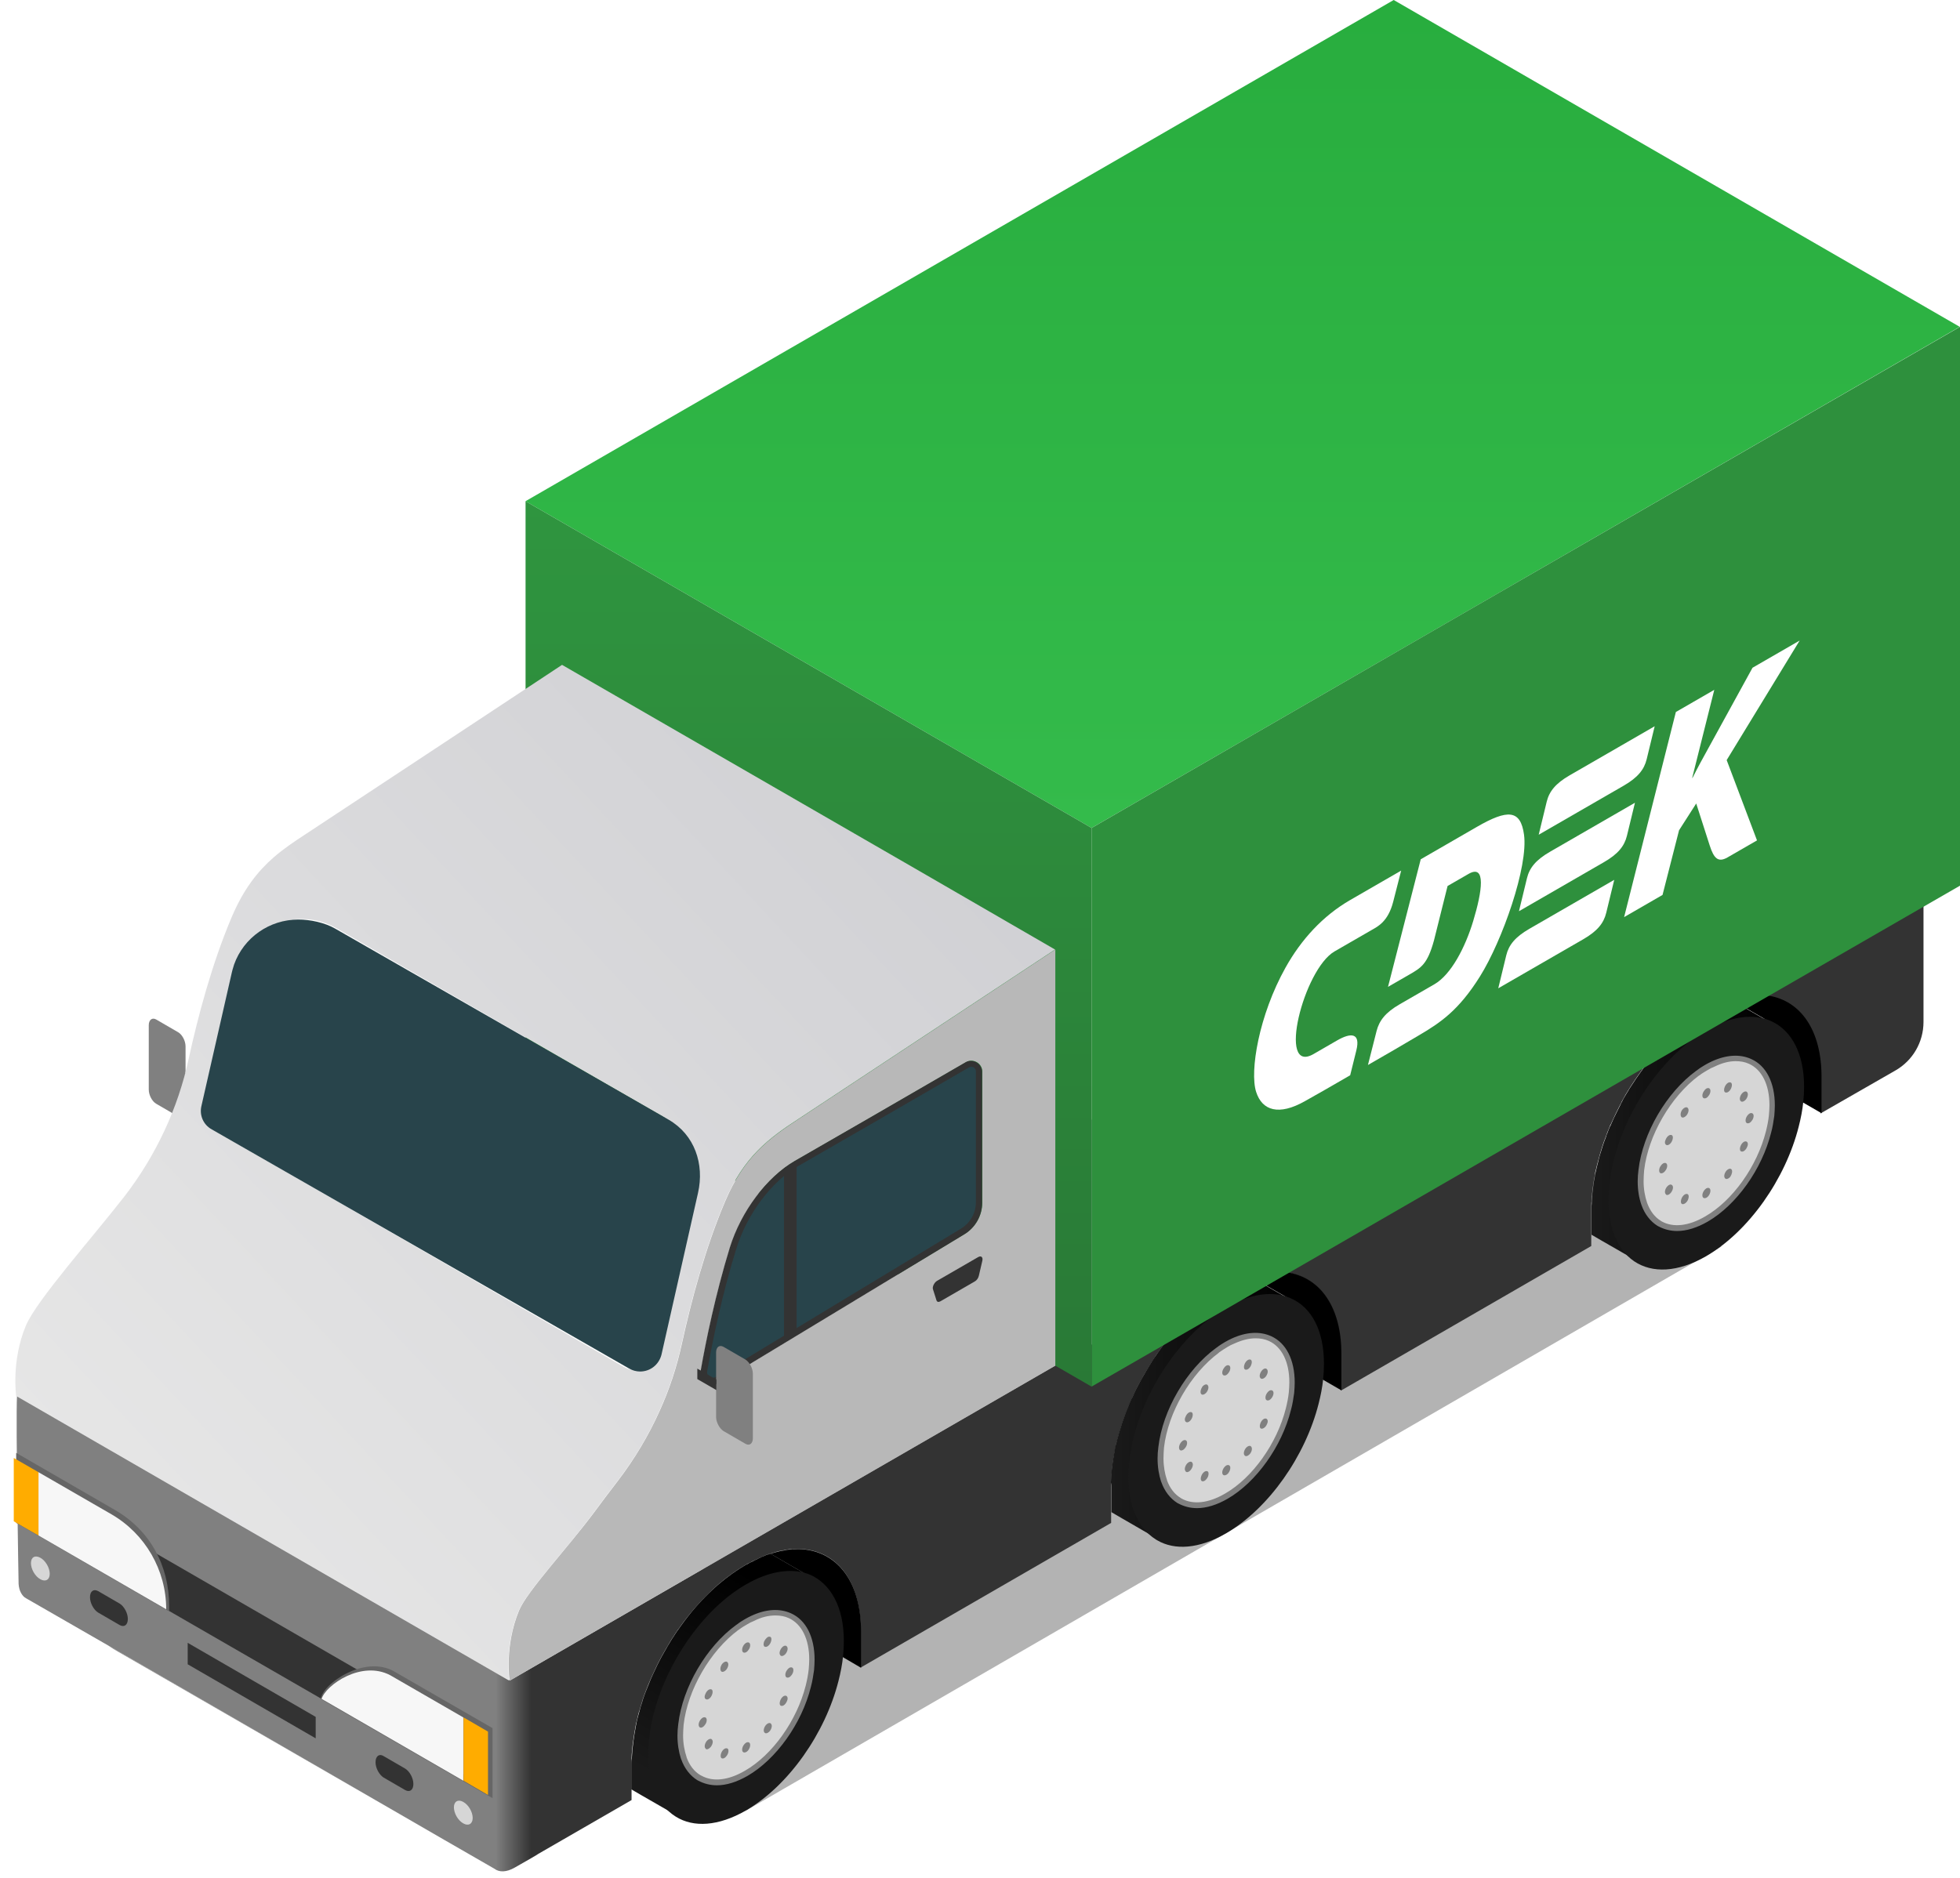 <svg width="120" height="115" viewBox="0 0 120 115" fill="none" xmlns="http://www.w3.org/2000/svg">
<path d="M45.683 110.875L105.393 76.338L75.193 58.904L37.139 102.906L45.683 110.875Z" fill="#B3B3B3"/>
<path d="M115.383 54.452L116.5 53.811C116.714 53.68 116.977 53.68 117.207 53.795L117.322 53.565L115.383 52.447V54.452ZM116.664 53.483C116.566 53.499 116.467 53.548 116.369 53.598L115.646 54.008V52.891L116.664 53.483Z" fill="#808080"/>
<path d="M1.139 97.008C1.156 97.222 1.205 97.403 1.287 97.55C1.369 97.698 1.468 97.813 1.599 97.879L6.627 100.771L27.248 112.7L30.271 114.441C30.567 114.671 31.011 114.655 31.503 114.376L32.539 113.784L32.9 113.57C32.9 113.57 32.916 113.57 32.916 113.554L38.667 110.235V108C38.667 107.902 38.667 107.803 38.667 107.688C38.667 107.524 38.684 107.343 38.7 107.179C38.717 106.998 38.733 106.817 38.766 106.62C38.799 106.357 38.848 106.078 38.897 105.799V105.782C38.947 105.503 39.029 105.224 39.094 104.928C39.127 104.829 39.144 104.747 39.177 104.648C39.209 104.55 39.226 104.451 39.259 104.369C39.292 104.287 39.308 104.188 39.341 104.106V104.09C39.374 103.991 39.407 103.909 39.44 103.811C39.472 103.728 39.505 103.63 39.538 103.548C39.702 103.104 39.9 102.66 40.113 102.217C40.146 102.151 40.179 102.085 40.212 102.003C40.245 101.937 40.278 101.872 40.31 101.806C40.409 101.609 40.524 101.395 40.639 101.198C40.672 101.132 40.721 101.067 40.754 101.001C40.836 100.869 40.902 100.738 40.984 100.606C41.033 100.524 41.083 100.442 41.132 100.36C41.165 100.311 41.198 100.261 41.23 100.212C41.296 100.097 41.378 99.999 41.444 99.883C41.477 99.834 41.51 99.785 41.543 99.752C41.592 99.67 41.658 99.604 41.707 99.522C41.773 99.44 41.822 99.358 41.888 99.276C42.512 98.454 43.219 97.698 43.958 97.041C44.517 96.564 45.092 96.154 45.683 95.809C45.733 95.776 45.782 95.743 45.848 95.727C45.88 95.71 45.913 95.694 45.946 95.677C46.028 95.628 46.111 95.579 46.209 95.546C46.258 95.529 46.308 95.496 46.357 95.48C46.406 95.447 46.472 95.431 46.521 95.398C46.587 95.365 46.653 95.349 46.702 95.316C46.751 95.299 46.784 95.283 46.817 95.266C46.85 95.25 46.899 95.234 46.932 95.217C46.949 95.217 46.965 95.201 46.981 95.201C47.014 95.184 47.063 95.168 47.096 95.168C47.113 95.168 47.146 95.151 47.162 95.151C47.178 95.151 47.178 95.151 47.195 95.135C47.244 95.119 47.294 95.102 47.359 95.086C47.392 95.069 47.425 95.069 47.441 95.053C47.491 95.036 47.523 95.036 47.573 95.02C47.606 95.02 47.622 95.004 47.655 95.004C47.688 94.987 47.721 94.987 47.77 94.971C47.803 94.971 47.836 94.954 47.869 94.954C47.901 94.954 47.934 94.938 47.967 94.938C48 94.938 48.017 94.921 48.049 94.921C48.115 94.905 48.164 94.905 48.23 94.889C48.296 94.872 48.361 94.872 48.427 94.872C48.477 94.872 48.526 94.872 48.559 94.856C48.592 94.856 48.608 94.856 48.641 94.856C48.92 94.839 49.2 94.856 49.462 94.905C51.418 95.217 52.699 97.008 52.699 99.883V102.118L63.79 95.71L68.029 93.262V91.027C68.029 90.945 68.029 90.863 68.029 90.797C68.046 90.239 68.095 89.68 68.21 89.105C68.226 89.023 68.243 88.941 68.259 88.842C68.276 88.727 68.308 88.612 68.325 88.497C68.341 88.415 68.358 88.333 68.391 88.251C68.588 87.462 68.851 86.69 69.179 85.917C69.212 85.835 69.245 85.753 69.294 85.654C69.311 85.622 69.327 85.589 69.344 85.556C69.393 85.441 69.442 85.342 69.492 85.227C69.59 85.014 69.689 84.817 69.804 84.619C69.853 84.537 69.902 84.439 69.952 84.356C70.017 84.241 70.067 84.143 70.132 84.044C70.264 83.831 70.395 83.601 70.527 83.387C70.592 83.288 70.642 83.206 70.707 83.108C70.773 82.993 70.855 82.894 70.938 82.779C70.987 82.697 71.052 82.631 71.102 82.549C71.168 82.467 71.217 82.385 71.282 82.302C71.907 81.481 72.613 80.725 73.353 80.084C73.912 79.608 74.487 79.181 75.078 78.852C75.226 78.77 75.374 78.688 75.522 78.606C75.571 78.573 75.62 78.556 75.669 78.54C75.735 78.507 75.801 78.474 75.867 78.458C76.113 78.343 76.343 78.261 76.573 78.178C76.623 78.162 76.688 78.145 76.738 78.129H76.754C76.787 78.113 76.82 78.113 76.836 78.096C76.885 78.08 76.918 78.08 76.968 78.063C77 78.063 77.017 78.047 77.05 78.047C77.083 78.047 77.115 78.031 77.148 78.031C77.247 78.014 77.346 77.981 77.444 77.965C77.51 77.948 77.559 77.948 77.625 77.932C77.691 77.915 77.756 77.915 77.822 77.915C77.871 77.915 77.904 77.915 77.953 77.899C77.986 77.899 78.019 77.899 78.036 77.899C78.315 77.883 78.594 77.899 78.857 77.948C80.812 78.261 82.094 80.052 82.094 82.927V85.162L92.363 79.23L97.424 76.305V74.071C97.424 73.989 97.424 73.906 97.424 73.841C97.424 73.742 97.424 73.66 97.44 73.561C97.44 73.496 97.457 73.43 97.457 73.364C97.457 73.299 97.457 73.249 97.473 73.183C97.473 73.151 97.473 73.134 97.473 73.101C97.473 73.052 97.49 73.003 97.49 72.953C97.506 72.871 97.506 72.789 97.523 72.691C97.539 72.543 97.572 72.395 97.588 72.247C97.605 72.198 97.605 72.132 97.621 72.083C97.638 72.017 97.638 71.951 97.654 71.885V71.869C97.67 71.77 97.687 71.688 97.72 71.59C97.736 71.491 97.769 71.409 97.785 71.31C97.802 71.245 97.818 71.195 97.835 71.13C97.9 70.883 97.966 70.62 98.048 70.374L98.098 70.21C98.163 70.012 98.229 69.815 98.311 69.618C98.344 69.536 98.361 69.47 98.393 69.388C98.443 69.257 98.508 69.109 98.558 68.977C98.574 68.928 98.591 68.895 98.623 68.846C98.722 68.616 98.837 68.386 98.952 68.139C98.985 68.057 99.034 67.991 99.067 67.909C99.1 67.827 99.149 67.761 99.182 67.679C99.231 67.597 99.264 67.531 99.297 67.449C99.379 67.301 99.461 67.153 99.544 67.005C99.593 66.94 99.626 66.858 99.675 66.792C99.724 66.726 99.757 66.644 99.806 66.578C100.02 66.25 100.234 65.921 100.464 65.609C100.529 65.527 100.579 65.445 100.644 65.362C101.269 64.541 101.975 63.785 102.715 63.128C103.273 62.651 103.848 62.24 104.44 61.895C104.637 61.78 104.834 61.682 105.031 61.583C105.245 61.485 105.459 61.386 105.672 61.304C105.722 61.288 105.771 61.271 105.837 61.255C105.869 61.238 105.919 61.222 105.952 61.222C106.017 61.205 106.099 61.172 106.165 61.156C106.231 61.14 106.313 61.107 106.379 61.09C106.428 61.074 106.494 61.057 106.543 61.057C106.56 61.057 106.576 61.041 106.609 61.041C106.675 61.025 106.74 61.008 106.79 61.008C106.855 60.992 106.921 60.992 106.987 60.975C107.003 60.975 107.003 60.975 107.02 60.975C107.052 60.975 107.102 60.959 107.135 60.959H107.151C107.167 60.959 107.2 60.959 107.217 60.959C107.25 60.959 107.282 60.959 107.299 60.959C107.332 60.959 107.365 60.959 107.397 60.959C107.693 60.943 107.956 60.959 108.219 61.008C110.174 61.32 111.456 63.111 111.456 65.97V68.189L116.04 65.559C117.108 64.952 117.765 63.818 117.765 62.586V54.452C117.765 54.091 117.568 53.812 117.289 53.664H117.272C117.026 53.549 116.714 53.532 116.451 53.697L115.531 54.222L101.45 62.355L72.055 79.329L64.628 83.617L42.66 96.302L31.224 102.907L1.041 85.474C0.959 87.1 1.139 97.008 1.139 97.008Z" fill="url(#paint0_linear_2217_3069)"/>
<path d="M6.627 100.771C6.808 100.902 7.005 101.017 7.202 101.132L24.915 111.352L27.215 112.683C27.232 112.683 27.232 112.7 27.248 112.7L6.627 100.771Z" fill="url(#paint1_linear_2217_3069)"/>
<path d="M76.573 78.178L79.038 79.591C80.254 80.15 81.01 81.53 81.01 83.551C81.01 83.847 80.993 84.159 80.96 84.471L82.127 85.145V82.91C82.127 80.035 80.829 78.26 78.89 77.932C78.627 77.883 78.348 77.866 78.069 77.883C78.036 77.883 78.003 77.883 77.986 77.883C77.937 77.883 77.904 77.883 77.855 77.899C77.789 77.899 77.723 77.915 77.658 77.915C77.592 77.915 77.543 77.932 77.477 77.948C77.378 77.965 77.28 77.981 77.181 78.014C77.148 78.014 77.115 78.031 77.099 78.031C77.066 78.031 77.05 78.047 77.017 78.047C76.968 78.063 76.935 78.063 76.885 78.08C76.853 78.08 76.82 78.096 76.787 78.113H76.77C76.688 78.145 76.623 78.162 76.573 78.178Z" fill="black"/>
<path d="M47.178 95.152L49.561 96.532V96.548C50.826 97.074 51.615 98.471 51.615 100.541C51.615 100.837 51.598 101.149 51.566 101.461L52.716 102.135V99.9C52.716 97.025 51.418 95.25 49.479 94.922C49.216 94.872 48.937 94.856 48.657 94.872C48.624 94.872 48.608 94.872 48.575 94.872C48.526 94.872 48.493 94.872 48.444 94.889C48.378 94.889 48.312 94.905 48.246 94.905C48.181 94.905 48.132 94.922 48.066 94.938C48.033 94.938 48.017 94.954 47.984 94.954C47.951 94.954 47.918 94.971 47.885 94.971C47.852 94.971 47.819 94.987 47.786 94.987C47.754 94.987 47.721 95.004 47.671 95.02C47.655 95.02 47.622 95.037 47.589 95.037C47.54 95.053 47.507 95.053 47.458 95.07C47.425 95.07 47.392 95.086 47.359 95.102C47.31 95.119 47.261 95.135 47.195 95.152H47.178Z" fill="black"/>
<path d="M38.651 108.017V109.578L39.242 109.923L41.444 111.188C40.836 110.826 40.376 110.235 40.097 109.43C39.883 108.855 39.768 108.165 39.768 107.392C39.768 107.064 39.785 106.735 39.834 106.39C40.212 103.153 42.299 99.555 44.928 97.632C45.174 97.452 45.437 97.271 45.7 97.123C45.881 97.025 46.045 96.926 46.209 96.844C47.491 96.236 48.641 96.154 49.561 96.548V96.532L47.179 95.151C47.162 95.151 47.129 95.168 47.113 95.168C47.08 95.184 47.031 95.201 46.998 95.201C46.981 95.201 46.965 95.217 46.949 95.217C46.899 95.234 46.866 95.25 46.834 95.266C46.784 95.283 46.751 95.299 46.718 95.316C46.653 95.332 46.603 95.365 46.538 95.398C46.489 95.414 46.423 95.447 46.373 95.48C46.324 95.496 46.275 95.529 46.226 95.546C46.144 95.595 46.061 95.628 45.963 95.677C45.93 95.694 45.897 95.71 45.864 95.726C45.815 95.759 45.766 95.792 45.7 95.809C45.108 96.154 44.533 96.564 43.975 97.041C43.235 97.682 42.529 98.438 41.904 99.275C41.839 99.358 41.789 99.44 41.724 99.522C41.674 99.604 41.608 99.67 41.559 99.752C41.526 99.801 41.493 99.851 41.461 99.883C41.395 99.999 41.313 100.097 41.247 100.212C41.214 100.261 41.181 100.311 41.148 100.36C41.099 100.442 41.05 100.524 41.001 100.606C40.919 100.738 40.836 100.869 40.771 101.001C40.738 101.066 40.688 101.132 40.656 101.198C40.541 101.395 40.425 101.609 40.327 101.806C40.294 101.872 40.261 101.937 40.228 102.003C40.196 102.069 40.163 102.134 40.13 102.217C39.916 102.644 39.735 103.087 39.555 103.548C39.522 103.63 39.489 103.728 39.456 103.81C39.423 103.909 39.39 103.991 39.358 104.09V104.106C39.325 104.188 39.308 104.287 39.275 104.369C39.242 104.468 39.21 104.55 39.193 104.648C39.16 104.747 39.144 104.829 39.111 104.928C39.029 105.207 38.963 105.486 38.914 105.782V105.799C38.865 106.078 38.815 106.341 38.782 106.62C38.766 106.801 38.733 106.998 38.717 107.179C38.7 107.343 38.7 107.524 38.684 107.688C38.651 107.82 38.651 107.918 38.651 108.017Z" fill="url(#paint2_linear_2217_3069)"/>
<path d="M68.046 91.044V92.605L68.637 92.95L70.823 94.215C70.231 93.854 69.755 93.262 69.475 92.457C69.262 91.882 69.147 91.192 69.147 90.42C69.147 90.091 69.163 89.746 69.213 89.417C69.59 86.18 71.677 82.582 74.306 80.66C74.552 80.479 74.815 80.298 75.078 80.15C75.275 80.035 75.473 79.937 75.67 79.838C76.951 79.247 78.118 79.197 79.022 79.608L76.557 78.195C76.327 78.277 76.097 78.359 75.85 78.474C75.785 78.507 75.719 78.524 75.653 78.556C75.604 78.573 75.555 78.606 75.505 78.622C75.358 78.688 75.21 78.787 75.062 78.869C74.47 79.214 73.895 79.625 73.337 80.101C72.597 80.742 71.891 81.498 71.266 82.319C71.201 82.401 71.151 82.484 71.086 82.566C71.036 82.648 70.971 82.713 70.921 82.796C70.839 82.911 70.773 83.009 70.691 83.124C70.626 83.223 70.56 83.305 70.51 83.404C70.379 83.617 70.248 83.831 70.116 84.061C70.05 84.159 70.001 84.275 69.935 84.373C69.886 84.455 69.837 84.554 69.788 84.636C69.673 84.833 69.574 85.047 69.475 85.244C69.426 85.359 69.377 85.457 69.328 85.573C69.311 85.605 69.295 85.638 69.278 85.655C69.245 85.737 69.196 85.819 69.163 85.918C68.835 86.69 68.572 87.478 68.374 88.251C68.358 88.333 68.342 88.415 68.309 88.497C68.276 88.612 68.26 88.727 68.243 88.842C68.227 88.924 68.21 89.007 68.194 89.105C68.095 89.68 68.029 90.239 68.013 90.797C68.046 90.88 68.046 90.962 68.046 91.044Z" fill="url(#paint3_linear_2217_3069)"/>
<path d="M105.968 61.205L108.416 62.618L108.449 62.635C109.648 63.194 110.404 64.574 110.404 66.578C110.404 66.874 110.388 67.186 110.355 67.498L111.522 68.172V65.938C111.522 63.062 110.224 61.288 108.285 60.975C108.022 60.926 107.743 60.91 107.463 60.926C107.43 60.926 107.397 60.926 107.365 60.926C107.332 60.926 107.299 60.926 107.282 60.926C107.266 60.926 107.233 60.926 107.217 60.926H107.2C107.167 60.926 107.135 60.926 107.085 60.943C107.069 60.943 107.069 60.943 107.052 60.943C106.987 60.959 106.921 60.959 106.855 60.975C106.79 60.992 106.724 60.992 106.674 61.008C106.658 61.008 106.642 61.025 106.609 61.025C106.559 61.041 106.494 61.057 106.444 61.057C106.379 61.074 106.297 61.09 106.231 61.123C106.165 61.156 106.05 61.189 105.968 61.205Z" fill="black"/>
<path d="M97.441 74.071V75.615L98.032 75.96L100.119 77.16C99.577 76.798 99.149 76.223 98.87 75.484C98.656 74.909 98.541 74.219 98.541 73.447C98.541 73.118 98.558 72.773 98.607 72.444C98.985 69.207 101.072 65.609 103.701 63.703C103.947 63.522 104.21 63.342 104.473 63.194C104.67 63.079 104.867 62.98 105.064 62.881C106.346 62.29 107.513 62.224 108.416 62.635C108.433 62.635 108.433 62.651 108.449 62.651L108.416 62.635L105.968 61.222C105.935 61.238 105.886 61.238 105.853 61.255C105.804 61.271 105.755 61.288 105.689 61.304C105.475 61.386 105.262 61.468 105.048 61.583C104.851 61.682 104.654 61.781 104.457 61.896C103.865 62.241 103.29 62.651 102.731 63.128C101.992 63.769 101.285 64.525 100.661 65.362C100.595 65.445 100.546 65.527 100.48 65.609C100.25 65.921 100.037 66.25 99.823 66.578C99.774 66.644 99.725 66.726 99.692 66.792C99.642 66.858 99.609 66.94 99.56 67.006C99.478 67.153 99.379 67.301 99.314 67.449C99.281 67.515 99.231 67.597 99.199 67.679C99.166 67.761 99.117 67.827 99.084 67.909C99.051 67.991 99.001 68.057 98.969 68.139C98.854 68.369 98.739 68.599 98.64 68.846C98.624 68.895 98.607 68.928 98.574 68.977C98.509 69.109 98.459 69.257 98.41 69.388C98.377 69.454 98.344 69.536 98.328 69.618C98.246 69.815 98.18 70.012 98.114 70.21L98.065 70.374C97.983 70.62 97.901 70.883 97.851 71.13C97.835 71.195 97.819 71.245 97.802 71.311C97.786 71.409 97.753 71.491 97.736 71.59C97.72 71.688 97.687 71.77 97.671 71.869V71.885C97.654 71.951 97.638 72.017 97.638 72.083C97.621 72.132 97.621 72.198 97.605 72.247C97.572 72.395 97.556 72.543 97.539 72.691C97.523 72.773 97.523 72.855 97.506 72.954C97.506 73.003 97.49 73.052 97.49 73.101C97.49 73.134 97.49 73.151 97.49 73.184C97.49 73.249 97.473 73.299 97.473 73.364C97.473 73.43 97.457 73.496 97.457 73.561C97.457 73.66 97.457 73.742 97.441 73.841C97.441 73.923 97.441 73.989 97.441 74.071Z" fill="url(#paint4_linear_2217_3069)"/>
<path d="M19.689 104.04L10.176 98.552L9.075 94.855L22.072 102.364L19.689 104.04Z" fill="#333333"/>
<path d="M30.156 110.119V105.831L24.142 102.364C23.469 101.969 22.565 101.936 21.628 102.298C20.692 102.659 19.854 103.349 19.673 103.908L19.624 104.04L30.156 110.119ZM29.795 106.028V109.478L20.067 103.859C20.281 103.465 20.922 102.922 21.744 102.61C22.236 102.429 23.157 102.183 23.945 102.643L29.795 106.028Z" fill="#666666"/>
<path d="M10.357 98.683V98.371C10.357 95.841 9.157 93.705 7.071 92.489L0.991 88.973V93.261L10.357 98.683ZM1.336 89.614L6.874 92.817C8.763 93.902 9.88 95.808 9.979 98.075L1.336 93.08V89.614Z" fill="#666666"/>
<path d="M23.896 102.593L28.365 105.173V109.051L20.544 104.532L19.69 104.039C19.953 103.185 22.138 101.657 23.896 102.593Z" fill="#F7F7F7"/>
<path d="M2.355 90.156L6.824 92.735C8.894 93.935 10.176 96.153 10.176 98.552L2.355 94.033V90.156Z" fill="#F7F7F7"/>
<path d="M29.877 109.922L28.381 109.051V105.173L29.877 106.044V109.922Z" fill="#FFAC00"/>
<path d="M2.355 94.033L0.843 93.163V89.285L2.355 90.156V94.033Z" fill="#FFAC00"/>
<path d="M11.491 100.606L19.328 105.141V106.455L11.491 101.92V100.606Z" fill="#333333"/>
<path d="M23.485 107.541L24.816 108.314C25.079 108.478 25.309 108.889 25.309 109.25C25.309 109.612 25.095 109.776 24.816 109.628L23.485 108.856C23.222 108.691 22.992 108.281 22.992 107.919C22.992 107.541 23.222 107.377 23.485 107.541Z" fill="#333333"/>
<path d="M6.003 97.436L7.334 98.208C7.596 98.372 7.827 98.783 7.827 99.145C7.827 99.506 7.613 99.67 7.334 99.522L6.003 98.75C5.74 98.586 5.51 98.175 5.51 97.814C5.51 97.452 5.723 97.288 6.003 97.436Z" fill="#333333"/>
<path d="M27.79 110.678C27.79 111.04 28.037 111.483 28.365 111.664C28.677 111.845 28.94 111.697 28.94 111.335C28.94 110.974 28.694 110.53 28.365 110.35C28.053 110.169 27.79 110.317 27.79 110.678Z" fill="#D6D6D6"/>
<path d="M1.895 95.726C1.895 96.087 2.142 96.531 2.47 96.712C2.782 96.892 3.045 96.745 3.045 96.383C3.045 96.022 2.799 95.578 2.47 95.397C2.142 95.216 1.895 95.364 1.895 95.726Z" fill="#D6D6D6"/>
<path d="M51.664 100.492C51.664 100.804 51.648 101.116 51.615 101.428C51.566 101.921 51.467 102.431 51.336 102.94C50.531 106.127 48.296 109.348 45.667 110.876C43.975 111.845 42.463 111.928 41.379 111.254C40.771 110.876 40.294 110.284 40.015 109.479C39.801 108.888 39.686 108.198 39.686 107.409C39.686 107.08 39.703 106.735 39.752 106.39C40.13 103.121 42.233 99.473 44.895 97.534C45.158 97.353 45.421 97.173 45.684 97.025C45.864 96.926 46.029 96.828 46.209 96.746C47.491 96.138 48.674 96.055 49.594 96.433C50.859 96.992 51.664 98.405 51.664 100.492Z" fill="#1A1A1A"/>
<path d="M49.709 101.624C49.709 101.838 49.693 102.035 49.676 102.249C49.643 102.577 49.578 102.922 49.495 103.267C48.953 105.403 47.458 107.572 45.7 108.591C44.599 109.232 43.597 109.298 42.874 108.887L42.808 108.854C42.397 108.607 42.085 108.197 41.888 107.671C41.74 107.277 41.674 106.816 41.674 106.291C41.674 106.061 41.691 105.831 41.707 105.601C41.954 103.399 43.383 100.967 45.158 99.653C45.339 99.521 45.503 99.406 45.684 99.308C45.815 99.225 45.963 99.16 46.094 99.094C46.965 98.683 47.754 98.65 48.378 98.946C49.183 99.324 49.709 100.261 49.709 101.624Z" fill="#D6D6D6"/>
<path d="M43.892 109.331C44.468 109.331 45.108 109.133 45.766 108.755C47.524 107.737 49.085 105.551 49.643 103.317C49.742 102.955 49.791 102.61 49.84 102.282C49.857 102.068 49.873 101.855 49.873 101.641C49.873 100.244 49.347 99.209 48.427 98.798C47.737 98.486 46.899 98.535 46.012 98.946C45.881 99.012 45.733 99.078 45.601 99.16C45.437 99.258 45.273 99.357 45.108 99.489L45.059 99.521C43.235 100.852 41.789 103.333 41.526 105.584C41.494 105.831 41.477 106.061 41.477 106.291C41.477 106.817 41.559 107.293 41.691 107.704L41.707 107.737C41.904 108.295 42.249 108.739 42.693 109.018L42.759 109.051C43.104 109.232 43.482 109.331 43.892 109.331ZM47.474 98.93C47.77 98.93 48.05 98.979 48.296 99.094C49.085 99.456 49.545 100.376 49.545 101.625C49.545 101.822 49.528 102.035 49.512 102.232C49.479 102.545 49.413 102.89 49.331 103.218C48.789 105.371 47.294 107.474 45.601 108.443C44.583 109.035 43.646 109.133 42.94 108.739L42.874 108.706C42.496 108.476 42.217 108.115 42.036 107.622V107.605C41.904 107.211 41.822 106.767 41.822 106.274C41.822 106.061 41.839 105.831 41.855 105.617C42.102 103.481 43.482 101.099 45.207 99.817L45.24 99.801C45.404 99.669 45.585 99.571 45.749 99.472C45.881 99.39 46.012 99.324 46.144 99.275C46.62 99.028 47.064 98.93 47.474 98.93Z" fill="#808080"/>
<path d="M45.437 101.034C45.437 101.198 45.552 101.248 45.683 101.182C45.815 101.1 45.93 100.919 45.93 100.755C45.93 100.59 45.815 100.541 45.683 100.607C45.535 100.689 45.437 100.886 45.437 101.034Z" fill="#808080"/>
<path d="M46.784 100.524C46.718 100.705 46.751 100.853 46.866 100.853C46.981 100.869 47.129 100.738 47.195 100.557C47.261 100.377 47.228 100.229 47.113 100.229C47.014 100.212 46.866 100.344 46.784 100.524Z" fill="#808080"/>
<path d="M47.852 100.919C47.737 101.066 47.688 101.264 47.77 101.362C47.836 101.461 47.984 101.411 48.099 101.28C48.214 101.132 48.263 100.935 48.181 100.836C48.115 100.738 47.967 100.771 47.852 100.919Z" fill="#808080"/>
<path d="M48.329 102.135C48.197 102.217 48.082 102.398 48.082 102.562C48.082 102.726 48.197 102.775 48.329 102.71C48.46 102.628 48.575 102.447 48.575 102.282C48.575 102.118 48.46 102.069 48.329 102.135Z" fill="#808080"/>
<path d="M48.099 103.843C47.984 103.827 47.836 103.958 47.77 104.139C47.704 104.32 47.737 104.468 47.852 104.468C47.967 104.484 48.115 104.353 48.181 104.172C48.263 104.008 48.214 103.86 48.099 103.843Z" fill="#808080"/>
<path d="M47.211 105.569C47.145 105.47 46.998 105.52 46.883 105.651C46.768 105.799 46.718 105.996 46.8 106.095C46.866 106.193 47.014 106.144 47.129 106.013C47.244 105.865 47.293 105.667 47.211 105.569Z" fill="#808080"/>
<path d="M45.93 106.866C45.93 106.702 45.815 106.653 45.683 106.719C45.552 106.801 45.437 106.981 45.437 107.146C45.437 107.31 45.552 107.359 45.683 107.294C45.815 107.228 45.93 107.031 45.93 106.866Z" fill="#808080"/>
<path d="M44.566 107.392C44.632 107.212 44.599 107.064 44.484 107.064C44.369 107.047 44.221 107.179 44.155 107.359C44.09 107.54 44.123 107.688 44.237 107.688C44.352 107.704 44.5 107.557 44.566 107.392Z" fill="#808080"/>
<path d="M43.514 106.982C43.63 106.834 43.679 106.637 43.597 106.538C43.531 106.44 43.383 106.489 43.268 106.621C43.153 106.768 43.104 106.966 43.186 107.064C43.235 107.179 43.383 107.13 43.514 106.982Z" fill="#808080"/>
<path d="M43.021 105.766C43.153 105.684 43.268 105.503 43.268 105.339C43.268 105.174 43.153 105.125 43.021 105.191C42.89 105.273 42.775 105.454 42.775 105.618C42.775 105.782 42.89 105.848 43.021 105.766Z" fill="#808080"/>
<path d="M43.268 104.074C43.383 104.09 43.531 103.958 43.596 103.778C43.662 103.597 43.629 103.449 43.514 103.449C43.399 103.433 43.252 103.564 43.186 103.745C43.104 103.909 43.136 104.057 43.268 104.074Z" fill="#808080"/>
<path d="M44.139 102.332C44.205 102.431 44.352 102.381 44.468 102.25C44.583 102.102 44.632 101.905 44.55 101.806C44.484 101.708 44.336 101.757 44.221 101.888C44.106 102.036 44.073 102.233 44.139 102.332Z" fill="#808080"/>
<path d="M81.059 83.519C81.059 83.831 81.043 84.143 81.01 84.455C80.96 84.948 80.862 85.457 80.73 85.967C79.925 89.154 77.691 92.375 75.062 93.903C73.419 94.856 71.923 94.954 70.855 94.33L70.773 94.281C70.165 93.903 69.705 93.311 69.409 92.506C69.196 91.915 69.081 91.225 69.081 90.436C69.081 90.107 69.097 89.762 69.147 89.417C69.525 86.147 71.628 82.516 74.29 80.577C74.552 80.397 74.815 80.216 75.078 80.068C75.275 79.953 75.489 79.838 75.686 79.756C76.984 79.148 78.151 79.099 79.071 79.526C80.303 80.085 81.059 81.481 81.059 83.519Z" fill="#1A1A1A"/>
<path d="M79.103 84.652C79.103 84.866 79.087 85.063 79.071 85.277C79.038 85.605 78.972 85.95 78.89 86.296C78.348 88.431 76.853 90.6 75.094 91.619C73.994 92.26 72.991 92.326 72.268 91.915L72.203 91.882C71.792 91.635 71.48 91.225 71.282 90.699C71.135 90.305 71.069 89.844 71.069 89.319C71.069 89.089 71.085 88.859 71.102 88.629C71.348 86.427 72.778 83.995 74.552 82.681C74.733 82.549 74.897 82.434 75.078 82.336C75.209 82.254 75.357 82.188 75.489 82.122C76.36 81.711 77.148 81.678 77.773 81.974C78.578 82.352 79.103 83.289 79.103 84.652Z" fill="#D6D6D6"/>
<path d="M73.287 92.358C73.862 92.358 74.503 92.161 75.16 91.783C76.918 90.764 78.48 88.579 79.038 86.344C79.137 85.999 79.186 85.638 79.235 85.309C79.252 85.096 79.268 84.882 79.268 84.668C79.268 83.272 78.742 82.237 77.822 81.826C77.132 81.514 76.294 81.563 75.407 81.974C75.275 82.04 75.128 82.105 74.996 82.188C74.832 82.286 74.668 82.385 74.503 82.516L74.454 82.549C72.63 83.88 71.184 86.361 70.921 88.612C70.888 88.858 70.872 89.088 70.872 89.318C70.872 89.844 70.954 90.321 71.086 90.731L71.102 90.764C71.299 91.323 71.644 91.767 72.088 92.046L72.154 92.079C72.499 92.26 72.876 92.358 73.287 92.358ZM76.869 81.957C77.165 81.957 77.444 82.007 77.691 82.122C78.48 82.483 78.939 83.403 78.939 84.652C78.939 84.849 78.923 85.063 78.907 85.26C78.874 85.589 78.808 85.917 78.726 86.246C78.184 88.398 76.689 90.501 74.996 91.471C73.977 92.062 73.041 92.161 72.334 91.767L72.285 91.734C71.907 91.504 71.628 91.142 71.447 90.649V90.633C71.316 90.255 71.234 89.795 71.234 89.302C71.234 89.088 71.25 88.875 71.266 88.645C71.513 86.509 72.893 84.126 74.618 82.845L74.651 82.812C74.815 82.697 74.996 82.582 75.16 82.483C75.292 82.401 75.423 82.335 75.555 82.286C76.015 82.073 76.459 81.957 76.869 81.957Z" fill="#808080"/>
<path d="M74.832 84.06C74.832 84.225 74.947 84.274 75.078 84.208C75.21 84.126 75.325 83.945 75.325 83.781C75.325 83.617 75.21 83.567 75.078 83.633C74.947 83.715 74.832 83.912 74.832 84.06Z" fill="#808080"/>
<path d="M76.195 83.551C76.13 83.731 76.163 83.879 76.278 83.879C76.393 83.896 76.541 83.764 76.606 83.584C76.672 83.403 76.639 83.255 76.524 83.255C76.409 83.239 76.261 83.37 76.195 83.551Z" fill="#808080"/>
<path d="M77.247 83.945C77.132 84.093 77.083 84.29 77.165 84.388C77.231 84.487 77.378 84.438 77.493 84.306C77.608 84.159 77.658 83.961 77.576 83.863C77.51 83.764 77.362 83.797 77.247 83.945Z" fill="#808080"/>
<path d="M77.724 85.161C77.592 85.243 77.477 85.424 77.477 85.588C77.477 85.752 77.592 85.802 77.724 85.736C77.855 85.654 77.97 85.473 77.97 85.309C77.97 85.161 77.855 85.095 77.724 85.161Z" fill="#808080"/>
<path d="M77.493 86.87C77.378 86.853 77.231 86.985 77.165 87.165C77.099 87.346 77.132 87.494 77.247 87.494C77.362 87.494 77.51 87.379 77.576 87.198C77.658 87.034 77.608 86.886 77.493 86.87Z" fill="#808080"/>
<path d="M76.606 88.595C76.54 88.497 76.393 88.546 76.278 88.677C76.163 88.825 76.113 89.022 76.195 89.121C76.261 89.22 76.409 89.17 76.524 89.039C76.639 88.907 76.688 88.694 76.606 88.595Z" fill="#808080"/>
<path d="M75.325 89.893C75.325 89.728 75.21 89.679 75.078 89.745C74.947 89.827 74.832 90.008 74.832 90.172C74.832 90.337 74.947 90.386 75.078 90.32C75.21 90.254 75.325 90.057 75.325 89.893Z" fill="#808080"/>
<path d="M73.961 90.419C74.026 90.238 73.994 90.09 73.879 90.09C73.764 90.074 73.616 90.205 73.55 90.386C73.484 90.567 73.517 90.714 73.632 90.714C73.747 90.731 73.895 90.583 73.961 90.419Z" fill="#808080"/>
<path d="M72.909 90.008C73.024 89.86 73.073 89.663 72.991 89.564C72.926 89.466 72.778 89.515 72.663 89.647C72.548 89.794 72.499 89.992 72.581 90.09C72.63 90.205 72.794 90.156 72.909 90.008Z" fill="#808080"/>
<path d="M72.433 88.792C72.564 88.71 72.679 88.529 72.679 88.365C72.679 88.201 72.564 88.151 72.433 88.217C72.302 88.299 72.186 88.48 72.186 88.644C72.186 88.809 72.285 88.874 72.433 88.792Z" fill="#808080"/>
<path d="M72.663 87.1C72.778 87.116 72.926 86.985 72.992 86.804C73.057 86.623 73.024 86.475 72.909 86.475C72.794 86.459 72.646 86.59 72.581 86.771C72.499 86.935 72.548 87.083 72.663 87.1Z" fill="#808080"/>
<path d="M73.534 85.358C73.599 85.457 73.747 85.408 73.862 85.276C73.977 85.128 74.027 84.931 73.944 84.833C73.879 84.734 73.731 84.783 73.616 84.915C73.517 85.063 73.468 85.26 73.534 85.358Z" fill="#808080"/>
<path d="M110.454 66.546C110.454 66.858 110.437 67.17 110.404 67.482C110.355 67.975 110.256 68.485 110.125 68.994C109.32 72.181 107.085 75.402 104.456 76.93C102.715 77.932 101.154 77.982 100.053 77.242C99.494 76.864 99.067 76.289 98.804 75.533C98.591 74.942 98.476 74.252 98.476 73.463C98.476 73.135 98.492 72.79 98.541 72.444C98.919 69.175 101.022 65.543 103.684 63.605C103.947 63.424 104.21 63.243 104.473 63.095C104.67 62.98 104.867 62.882 105.064 62.783C106.362 62.175 107.529 62.126 108.449 62.537C108.466 62.537 108.466 62.553 108.482 62.553C109.698 63.128 110.454 64.525 110.454 66.546Z" fill="#1A1A1A"/>
<path d="M108.499 67.695C108.499 67.909 108.482 68.106 108.466 68.32C108.433 68.648 108.367 68.993 108.285 69.338C107.743 71.474 106.248 73.643 104.489 74.662C103.389 75.303 102.386 75.369 101.663 74.958L101.598 74.925C101.187 74.678 100.875 74.268 100.677 73.742C100.53 73.348 100.464 72.888 100.464 72.362C100.464 72.132 100.48 71.902 100.497 71.672C100.743 69.47 102.173 67.038 103.947 65.724C104.128 65.592 104.292 65.477 104.473 65.379C104.604 65.296 104.752 65.231 104.884 65.165C105.755 64.754 106.543 64.721 107.168 65.017C107.973 65.379 108.499 66.315 108.499 67.695Z" fill="#D6D6D6"/>
<path d="M102.682 75.386C103.257 75.386 103.898 75.189 104.555 74.811C106.313 73.792 107.874 71.607 108.433 69.372C108.532 69.027 108.581 68.665 108.63 68.337C108.647 68.123 108.663 67.91 108.663 67.696C108.663 66.299 108.137 65.264 107.217 64.854C106.527 64.541 105.689 64.591 104.802 65.001C104.67 65.067 104.522 65.133 104.391 65.215C104.227 65.314 104.062 65.412 103.898 65.544L103.849 65.576C102.025 66.907 100.579 69.388 100.316 71.639C100.283 71.886 100.267 72.116 100.267 72.346C100.267 72.888 100.349 73.365 100.497 73.792C100.694 74.351 101.039 74.794 101.483 75.074L101.548 75.106C101.893 75.287 102.271 75.386 102.682 75.386ZM106.264 64.985C106.56 64.985 106.839 65.034 107.086 65.149C107.874 65.511 108.334 66.431 108.334 67.68C108.334 67.877 108.318 68.091 108.301 68.288C108.269 68.616 108.203 68.945 108.121 69.273C107.579 71.426 106.083 73.529 104.391 74.499C103.372 75.09 102.436 75.189 101.729 74.794L101.68 74.761C101.302 74.531 101.023 74.153 100.842 73.66C100.71 73.266 100.628 72.823 100.628 72.33C100.628 72.116 100.645 71.886 100.661 71.672C100.908 69.536 102.288 67.154 104.013 65.872L104.046 65.856C104.21 65.724 104.391 65.626 104.555 65.527C104.687 65.445 104.818 65.379 104.95 65.33C105.41 65.1 105.853 64.985 106.264 64.985Z" fill="#808080"/>
<path d="M104.227 67.088C104.227 67.253 104.342 67.302 104.473 67.236C104.605 67.154 104.72 66.973 104.72 66.809C104.72 66.645 104.605 66.596 104.473 66.661C104.342 66.743 104.227 66.941 104.227 67.088Z" fill="#808080"/>
<path d="M105.59 66.579C105.525 66.759 105.558 66.907 105.673 66.907C105.788 66.924 105.936 66.792 106.001 66.612C106.067 66.431 106.034 66.283 105.919 66.283C105.804 66.266 105.656 66.398 105.59 66.579Z" fill="#808080"/>
<path d="M106.642 66.973C106.527 67.121 106.478 67.318 106.56 67.417C106.626 67.515 106.774 67.466 106.889 67.335C107.004 67.187 107.053 66.99 106.971 66.891C106.905 66.792 106.757 66.842 106.642 66.973Z" fill="#808080"/>
<path d="M107.119 68.189C106.987 68.271 106.872 68.452 106.872 68.616C106.872 68.78 106.987 68.83 107.119 68.764C107.25 68.682 107.365 68.501 107.365 68.337C107.365 68.189 107.25 68.123 107.119 68.189Z" fill="#808080"/>
<path d="M106.889 69.898C106.774 69.881 106.626 70.013 106.56 70.193C106.494 70.374 106.527 70.522 106.642 70.522C106.757 70.538 106.905 70.407 106.971 70.226C107.053 70.062 107.004 69.914 106.889 69.898Z" fill="#808080"/>
<path d="M106.018 71.623C105.952 71.525 105.804 71.574 105.689 71.705C105.574 71.853 105.525 72.05 105.607 72.149C105.673 72.248 105.821 72.198 105.936 72.067C106.034 71.919 106.084 71.722 106.018 71.623Z" fill="#808080"/>
<path d="M104.72 72.921C104.72 72.756 104.605 72.707 104.473 72.773C104.342 72.855 104.227 73.036 104.227 73.2C104.227 73.364 104.342 73.414 104.473 73.348C104.605 73.282 104.72 73.085 104.72 72.921Z" fill="#808080"/>
<path d="M103.356 73.447C103.422 73.266 103.389 73.118 103.274 73.118C103.159 73.101 103.011 73.233 102.945 73.414C102.88 73.594 102.912 73.742 103.027 73.742C103.142 73.742 103.29 73.627 103.356 73.447Z" fill="#808080"/>
<path d="M102.304 73.036C102.419 72.888 102.469 72.691 102.387 72.593C102.304 72.494 102.173 72.543 102.058 72.675C101.943 72.823 101.894 73.02 101.976 73.118C102.025 73.233 102.189 73.184 102.304 73.036Z" fill="#808080"/>
<path d="M101.828 71.82C101.959 71.738 102.074 71.557 102.074 71.393C102.074 71.228 101.959 71.179 101.828 71.245C101.696 71.327 101.581 71.508 101.581 71.672C101.581 71.837 101.68 71.902 101.828 71.82Z" fill="#808080"/>
<path d="M102.058 70.128C102.173 70.144 102.321 70.013 102.386 69.832C102.452 69.651 102.419 69.503 102.304 69.503C102.189 69.487 102.041 69.618 101.976 69.799C101.893 69.963 101.943 70.111 102.058 70.128Z" fill="#808080"/>
<path d="M102.929 68.386C102.995 68.485 103.142 68.436 103.257 68.304C103.372 68.156 103.422 67.959 103.34 67.86C103.274 67.762 103.126 67.811 103.011 67.942C102.896 68.074 102.863 68.288 102.929 68.386Z" fill="#808080"/>
<path d="M119.981 20.013L66.828 50.706L66.269 50.377L32.175 30.693L85.329 0L119.981 20.013Z" fill="url(#paint5_linear_2217_3069)"/>
<path d="M66.83 50.706V84.915L74.273 80.626L103.668 63.653L120 54.238V20.013L89.472 37.627L66.83 50.706Z" fill="#2E903D"/>
<path fill-rule="evenodd" clip-rule="evenodd" d="M99.436 56.163L101.788 54.805L102.799 50.846L103.85 49.205L104.677 51.78C104.933 52.575 105.196 52.837 105.771 52.505L107.572 51.466L105.715 46.548L110.183 39.227L107.297 40.893L104.585 45.835C104.269 46.41 103.95 46.981 103.629 47.628L103.602 47.644L104.956 42.245L102.604 43.603L99.436 56.163Z" fill="white"/>
<path fill-rule="evenodd" clip-rule="evenodd" d="M99.236 45.671C99.98 45.241 100.702 44.825 101.307 44.475L100.817 46.495C100.663 47.129 100.272 47.616 99.411 48.114C97.915 48.977 95.702 50.255 94.206 51.118L94.696 49.098C94.85 48.464 95.241 47.977 96.102 47.48C96.993 46.965 98.139 46.304 99.236 45.671ZM94.894 52.164C96.389 51.301 98.603 50.023 100.099 49.16L99.609 51.179C99.455 51.814 99.064 52.301 98.202 52.798C96.707 53.662 94.493 54.939 92.998 55.802L93.487 53.783C93.641 53.148 94.032 52.662 94.894 52.164ZM98.831 53.881C97.335 54.744 95.122 56.022 93.626 56.885C92.765 57.383 92.374 57.869 92.22 58.503L91.73 60.523C93.226 59.66 95.439 58.382 96.935 57.519C97.796 57.022 98.187 56.535 98.341 55.9L98.831 53.881Z" fill="white"/>
<path fill-rule="evenodd" clip-rule="evenodd" d="M88.627 54.258L89.907 53.52C90.997 52.891 90.748 54.58 90.196 56.405C89.71 58.014 88.848 59.683 87.82 60.276L85.687 61.507C84.837 61.998 84.445 62.491 84.279 63.143L83.752 65.219L85.316 64.317L86.845 63.419C88.201 62.624 89.311 61.872 90.609 59.798C91.981 57.607 93.58 53.049 93.306 51.105C93.092 49.582 92.312 49.547 90.424 50.636L86.984 52.622L84.98 60.435L86.253 59.702C87.011 59.266 87.391 59.057 87.794 57.593L88.627 54.258Z" fill="white"/>
<path fill-rule="evenodd" clip-rule="evenodd" d="M82.651 57.719L81.704 58.266C79.807 59.362 78.181 65.843 80.424 64.547L81.865 63.715C82.697 63.235 83.314 63.229 83.04 64.331L82.664 65.849L81.135 66.731L79.892 67.435C78.301 68.335 77.275 68.023 76.905 66.863C76.506 65.607 77.07 62.181 78.709 59.249C79.66 57.548 80.978 56.092 82.666 55.117L85.786 53.315L85.298 55.221C84.983 56.452 84.34 56.745 83.972 56.957L82.651 57.719Z" fill="white"/>
<path d="M66.83 50.706V84.915L56.478 78.934L32.177 64.903V30.694L66.271 50.378L66.83 50.706Z" fill="url(#paint6_linear_2217_3069)"/>
<path d="M9.569 67.597L10.899 68.369C11.146 68.517 11.36 68.352 11.36 68.024V64.08C11.36 63.752 11.162 63.357 10.899 63.209L9.569 62.437C9.322 62.289 9.108 62.454 9.108 62.782V66.726C9.108 67.054 9.306 67.449 9.569 67.597Z" fill="#808080"/>
<path d="M11.343 66.365L12.51 67.022V66.381L11.343 65.707V66.365Z" fill="#333333"/>
<path d="M31.783 98.619C32.276 97.436 34.806 94.725 36.334 92.671C36.844 91.981 37.353 91.307 37.846 90.666C38.848 89.352 39.703 87.922 40.376 86.427C40.984 85.096 41.444 83.699 41.757 82.254C42.315 79.707 43.169 76.453 44.402 73.561C45.552 70.85 47.047 69.733 48.937 68.501L56.528 63.489L64.612 58.149V83.634L42.644 96.318L31.208 102.923C31.191 102.907 30.879 100.787 31.783 98.619ZM44.04 84.652L59.042 75.582C59.715 75.172 60.143 74.432 60.143 73.644V65.625C60.143 65.116 59.584 64.787 59.14 65.05L53.209 68.484L48.674 71.097C46.949 72.099 45.388 74.186 44.698 76.404C43.794 79.312 43.235 82.122 42.923 83.897C42.808 84.521 43.482 84.981 44.04 84.652Z" fill="#B8B8B8"/>
<path d="M64.595 58.149L56.511 63.489L48.92 68.501C47.047 69.717 45.551 70.834 44.385 73.561C43.152 76.453 42.298 79.707 41.739 82.254C41.427 83.699 40.967 85.096 40.359 86.427C39.685 87.939 38.831 89.352 37.829 90.666C37.336 91.307 36.827 91.981 36.317 92.671C34.806 94.725 32.259 97.452 31.766 98.619C30.862 100.787 31.174 102.923 31.174 102.923L0.991 85.49C0.991 85.49 0.679 83.354 1.582 81.186C2.24 79.624 5.657 75.796 7.645 73.233C9.551 70.752 10.899 67.876 11.556 64.82C12.115 62.274 12.969 59.02 14.201 56.128C14.924 54.436 15.779 53.352 16.781 52.481C17.372 51.971 18.03 51.528 18.736 51.068L26.327 46.056L34.411 40.716L56.478 53.45L64.595 58.149ZM40.573 68.369L35.611 65.51L34.411 64.82L25.933 59.924L20.609 56.851C18.276 55.504 15.335 56.654 14.464 59.119C14.431 59.234 14.398 59.349 14.366 59.464C13.56 62.191 13.035 64.787 12.739 66.463C12.723 66.546 12.723 66.628 12.739 66.694L12.525 67.663C12.377 68.304 12.673 68.961 13.232 69.29L21.151 73.857L38.174 83.699C39.045 84.209 40.162 83.716 40.392 82.73L42.594 72.987C43.005 71.179 42.183 69.306 40.573 68.369Z" fill="url(#paint7_linear_2217_3069)"/>
<path d="M43.646 84.57C43.745 84.57 43.843 84.537 43.925 84.488L58.943 75.418C59.567 75.04 59.945 74.366 59.945 73.643V65.625C59.945 65.329 59.699 65.149 59.469 65.149C59.387 65.149 59.304 65.165 59.239 65.214L48.772 71.261C47.08 72.23 45.568 74.268 44.895 76.453C44.007 79.312 43.449 82.105 43.12 83.929C43.087 84.093 43.136 84.258 43.235 84.373C43.334 84.504 43.482 84.57 43.646 84.57Z" fill="#28444B"/>
<path d="M42.907 83.896C43.219 82.121 43.794 79.295 44.681 76.403C45.371 74.185 46.932 72.099 48.657 71.096L53.192 68.484L59.124 65.05C59.239 64.984 59.337 64.968 59.453 64.968C59.797 64.968 60.126 65.247 60.126 65.641V73.659C60.126 74.448 59.715 75.188 59.025 75.598L44.008 84.684C43.876 84.767 43.745 84.799 43.63 84.799C43.219 84.767 42.825 84.372 42.907 83.896ZM43.367 84.241C43.432 84.323 43.547 84.372 43.646 84.372C43.712 84.372 43.778 84.356 43.827 84.323L58.844 75.237C59.403 74.892 59.748 74.284 59.748 73.627V65.608C59.748 65.428 59.6 65.329 59.469 65.329C59.42 65.329 59.37 65.345 59.337 65.362L53.406 68.796L48.871 71.408C47.228 72.361 45.733 74.35 45.075 76.486C44.188 79.344 43.63 82.121 43.301 83.945C43.268 84.093 43.317 84.192 43.367 84.241Z" fill="#333333"/>
<path d="M18.195 56.67C18.293 56.67 18.392 56.653 18.49 56.653C18.523 56.653 18.556 56.653 18.589 56.653V63.916L18.195 64.146L17.8 64.376V56.719C17.932 56.686 18.063 56.67 18.195 56.67Z" fill="#333333"/>
<path d="M48.23 71.442H48.772V81.777L48 81.908V71.672C48 71.54 48.099 71.442 48.23 71.442Z" fill="#333333"/>
<path d="M57.579 79.69L59.683 78.474C59.798 78.408 59.896 78.277 59.929 78.129L60.143 77.209C60.192 76.995 60.077 76.88 59.896 76.979L57.366 78.441C57.202 78.54 57.07 78.802 57.119 78.95L57.333 79.624C57.366 79.739 57.464 79.755 57.579 79.69Z" fill="#333333"/>
<path d="M39.189 83.991C39.827 83.991 40.348 83.557 40.499 82.956L42.735 73.056C43.138 71.287 42.527 69.484 40.93 68.566L20.511 56.863C19.872 56.496 18.988 56.312 18.265 56.312C16.5 56.312 14.921 57.414 14.332 59.067C14.299 59.167 14.265 59.284 14.232 59.401C14.215 59.451 14.215 59.484 14.198 59.534L12.332 67.731C12.198 68.299 12.45 68.883 12.971 69.167L38.516 83.808C38.718 83.924 38.953 83.991 39.189 83.991Z" fill="#28444B"/>
<path d="M45.634 88.414L44.303 87.642C44.057 87.494 43.843 87.1 43.843 86.771V82.828C43.843 82.499 44.04 82.335 44.303 82.483L45.634 83.255C45.881 83.403 46.094 83.797 46.094 84.126V88.069C46.094 88.414 45.881 88.562 45.634 88.414Z" fill="#808080"/>
<path d="M43.859 85.128L42.693 84.454V83.813L43.859 84.487V85.128Z" fill="#333333"/>
<defs>
<linearGradient id="paint0_linear_2217_3069" x1="32.52" y1="84.091" x2="30.345" y2="84.091" gradientUnits="userSpaceOnUse">
<stop stop-color="#333333"/>
<stop offset="1" stop-color="#808080"/>
</linearGradient>
<linearGradient id="paint1_linear_2217_3069" x1="8.909" y1="106.348" x2="5.497" y2="106.181" gradientUnits="userSpaceOnUse">
<stop stop-color="#808080"/>
<stop offset="1" stop-color="#6F6F6F"/>
</linearGradient>
<linearGradient id="paint2_linear_2217_3069" x1="46.626" y1="96.924" x2="39.589" y2="108.578" gradientUnits="userSpaceOnUse">
<stop/>
<stop offset="1" stop-color="#1A1A1A"/>
</linearGradient>
<linearGradient id="paint3_linear_2217_3069" x1="79.028" y1="86.192" x2="68.041" y2="86.192" gradientUnits="userSpaceOnUse">
<stop/>
<stop offset="1" stop-color="#1A1A1A"/>
</linearGradient>
<linearGradient id="paint4_linear_2217_3069" x1="108.445" y1="69.186" x2="97.437" y2="69.186" gradientUnits="userSpaceOnUse">
<stop/>
<stop offset="1" stop-color="#1A1A1A"/>
</linearGradient>
<linearGradient id="paint5_linear_2217_3069" x1="76.078" y1="0" x2="76.078" y2="50.706" gradientUnits="userSpaceOnUse">
<stop stop-color="#28AD3E"/>
<stop offset="1" stop-color="#34BB4B"/>
</linearGradient>
<linearGradient id="paint6_linear_2217_3069" x1="49.504" y1="30.694" x2="49.504" y2="84.915" gradientUnits="userSpaceOnUse">
<stop stop-color="#2F953F"/>
<stop offset="1" stop-color="#297936"/>
</linearGradient>
<linearGradient id="paint7_linear_2217_3069" x1="8.001" y1="94.013" x2="73.858" y2="32.452" gradientUnits="userSpaceOnUse">
<stop stop-color="#E6E6E6"/>
<stop offset="1" stop-color="#C9C9CE"/>
<stop offset="1" stop-color="#E8E8E8"/>
</linearGradient>
</defs>
</svg>
